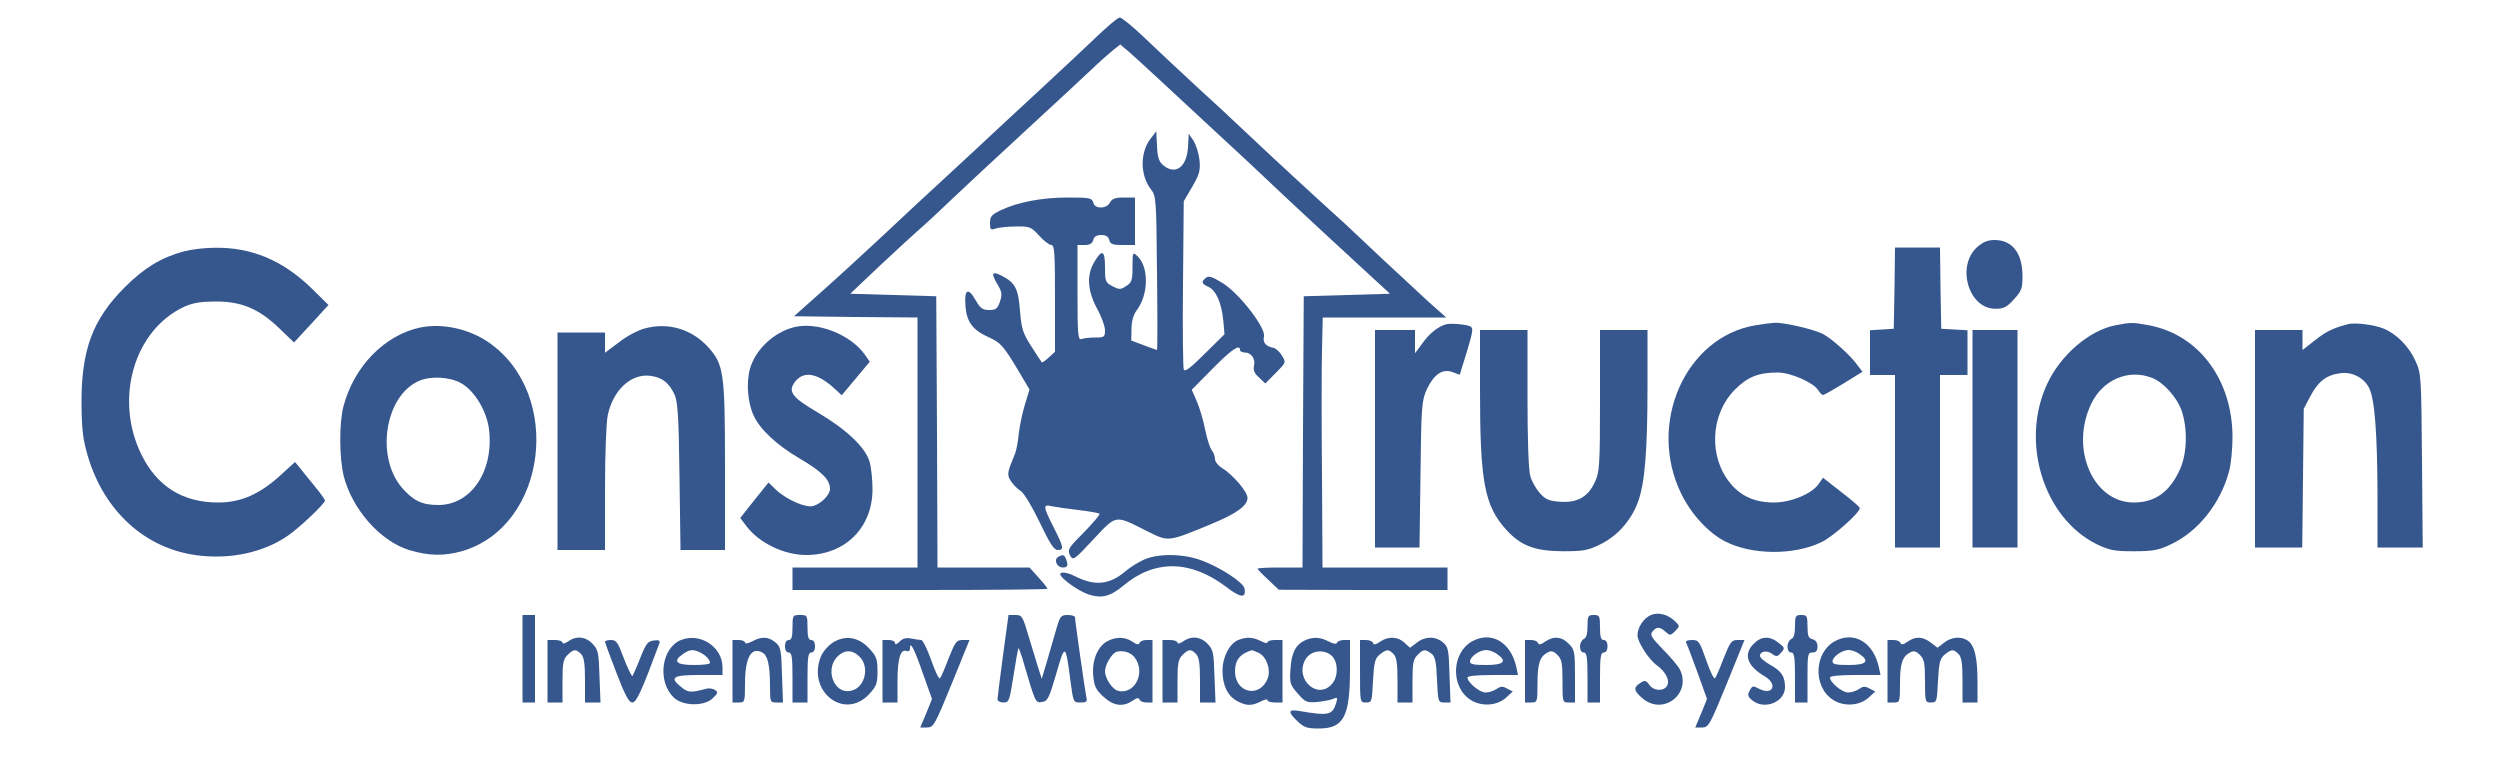 <?xml version="1.0" standalone="no"?>
<!DOCTYPE svg PUBLIC "-//W3C//DTD SVG 20010904//EN"
 "http://www.w3.org/TR/2001/REC-SVG-20010904/DTD/svg10.dtd">
<svg version="1.0" xmlns="http://www.w3.org/2000/svg"
 width="1000pt" height="303pt" viewBox="0 0 1000 303"
 preserveAspectRatio="xMidYMid meet">
<g transform="translate(0,303) scale(0.1,-0.1)"
fill="#36578e" stroke="none">
<path d="M4380 2877 c-47 -45 -139 -131 -205 -192 -65 -60 -158 -146 -205
-190 -47 -44 -135 -126 -195 -181 -61 -56 -171 -158 -245 -228 -74 -69 -184
-170 -244 -223 l-110 -98 247 -3 247 -2 0 -500 0 -500 -250 0 -250 0 0 -45 0
-45 510 0 c281 0 510 2 510 5 0 3 -16 23 -36 45 l-36 40 -184 0 -184 0 -2 543
-3 542 -172 5 -172 5 117 111 c64 60 133 123 152 140 19 16 80 72 135 125 55
52 190 178 300 279 110 101 227 210 260 241 33 32 73 67 88 79 l28 22 39 -33
c33 -29 128 -117 475 -439 28 -26 97 -91 155 -146 58 -54 174 -162 258 -239
l152 -140 -172 -5 -173 -5 -3 -542 -2 -543 -90 0 c-50 0 -90 -2 -90 -5 0 -2
19 -22 43 -44 l42 -40 338 -1 337 0 0 45 0 45 -250 0 -250 0 -2 367 c-2 203
-2 428 0 501 l3 132 247 0 247 0 -70 62 c-38 35 -119 110 -180 167 -60 57
-130 123 -155 146 -25 22 -101 92 -170 155 -69 63 -165 153 -215 200 -49 47
-144 135 -210 195 -66 61 -158 147 -206 193 -47 45 -92 82 -100 82 -8 0 -52
-38 -99 -83z"/>
<path d="M4603 2476 c-43 -54 -43 -145 -1 -201 23 -29 23 -35 26 -337 2 -170
2 -308 0 -308 -2 0 -25 9 -53 19 l-50 19 1 46 c0 30 7 56 21 75 48 64 49 174
2 217 -18 17 -19 15 -19 -43 0 -54 -3 -63 -25 -77 -23 -15 -28 -15 -55 -1 -28
15 -30 19 -30 76 0 69 -12 74 -44 19 -30 -51 -26 -113 12 -184 18 -32 32 -72
32 -87 0 -27 -3 -29 -39 -29 -22 0 -46 -3 -55 -6 -14 -5 -16 15 -16 185 l0
191 29 0 c20 0 30 6 34 20 3 14 14 20 32 20 18 0 29 -6 32 -20 4 -17 14 -20
54 -20 l49 0 0 95 0 95 -45 0 c-34 0 -47 -5 -55 -20 -6 -12 -21 -20 -36 -20
-17 0 -28 7 -31 20 -5 18 -14 20 -102 20 -104 0 -201 -19 -268 -51 -37 -18
-43 -25 -43 -51 0 -27 2 -29 23 -22 12 4 48 8 80 8 55 1 61 -1 93 -36 19 -21
41 -38 49 -38 13 0 15 -31 15 -213 l0 -214 -25 -23 c-14 -13 -27 -22 -28 -19
-2 2 -21 31 -42 64 -34 53 -39 70 -45 142 -7 89 -19 112 -73 140 -39 20 -44
11 -18 -33 19 -31 20 -41 11 -70 -10 -29 -16 -34 -43 -34 -27 0 -36 7 -55 40
-30 53 -46 42 -40 -26 5 -63 30 -95 93 -123 48 -22 58 -33 118 -133 l45 -76
-18 -59 c-10 -32 -21 -85 -25 -118 -3 -33 -10 -69 -15 -80 -32 -77 -33 -84
-16 -110 9 -14 27 -32 40 -40 13 -9 45 -62 75 -125 40 -84 57 -110 72 -110 26
0 24 10 -16 90 -43 85 -44 94 -8 85 15 -3 62 -10 106 -15 44 -5 82 -12 85 -15
3 -3 -25 -36 -62 -74 -63 -63 -67 -70 -56 -92 12 -22 15 -21 94 64 94 100 84
98 215 32 86 -43 82 -43 254 28 104 43 147 74 147 106 0 24 -60 94 -101 118
-16 10 -29 26 -29 37 0 11 -6 27 -13 35 -7 9 -19 45 -26 81 -7 36 -22 87 -33
113 l-21 48 84 85 c77 78 109 99 109 74 0 -5 8 -10 19 -10 26 0 44 -26 37 -53
-4 -17 1 -30 20 -47 l25 -24 42 42 c41 42 42 42 25 69 -9 16 -25 30 -35 32
-30 5 -43 22 -37 45 8 34 -99 173 -166 214 -41 25 -55 30 -66 21 -20 -16 -18
-24 9 -36 31 -14 53 -64 60 -134 l5 -56 -79 -78 c-57 -57 -80 -74 -84 -63 -3
8 -5 163 -3 344 l3 329 34 58 c29 50 33 65 29 107 -3 27 -14 61 -24 77 l-19
28 -3 -54 c-5 -79 -50 -113 -99 -72 -17 14 -23 31 -25 77 l-3 59 -22 -29z"/>
<path d="M7909 2042 c-85 -76 -35 -247 72 -247 34 0 46 6 75 38 30 33 34 43
34 92 0 93 -41 145 -112 145 -27 0 -46 -8 -69 -28z"/>
<path d="M737 2025 c-92 -25 -160 -66 -238 -144 -129 -129 -174 -251 -173
-466 1 -107 6 -144 26 -212 66 -219 229 -367 435 -394 133 -18 267 11 364 78
47 32 149 129 149 141 0 4 -19 30 -41 57 -23 28 -50 61 -60 74 l-19 23 -57
-52 c-84 -77 -160 -110 -250 -110 -142 0 -245 64 -308 193 -109 223 -28 499
174 591 34 15 67 20 126 20 101 0 171 -29 253 -108 l58 -56 35 38 c19 20 50
54 69 75 l34 37 -69 68 c-115 111 -239 163 -385 161 -41 0 -97 -7 -123 -14z"/>
<path d="M7578 1878 l-3 -163 -47 -3 -48 -3 0 -90 0 -89 50 0 50 0 0 -345 0
-345 90 0 90 0 0 345 0 345 55 0 55 0 0 89 0 90 -52 3 -53 3 -3 163 -2 162
-90 0 -90 0 -2 -162z"/>
<path d="M5785 1733 c-33 -9 -67 -36 -96 -77 l-29 -39 0 46 0 47 -80 0 -80 0
0 -435 0 -435 89 0 89 0 4 293 c3 273 5 295 25 339 28 60 62 84 102 70 l30
-11 26 84 c27 90 29 101 17 109 -14 8 -77 14 -97 9z"/>
<path d="M7022 1729 c-281 -47 -434 -394 -297 -674 40 -82 108 -156 176 -191
107 -54 273 -56 384 -3 45 21 156 119 154 137 0 4 -33 33 -74 64 l-73 57 -16
-23 c-26 -40 -111 -76 -180 -76 -76 0 -132 25 -174 76 -88 106 -81 274 16 374
51 52 95 70 173 70 51 0 143 -40 162 -71 7 -11 15 -19 19 -19 4 0 41 21 82 46
l76 47 -20 26 c-27 39 -103 107 -140 126 -36 18 -152 45 -190 44 -14 -1 -49
-5 -78 -10z"/>
<path d="M8462 1729 c-104 -20 -220 -119 -273 -234 -109 -232 -15 -537 198
-642 51 -24 69 -28 148 -28 76 0 99 4 147 27 110 51 200 164 234 292 8 28 14
90 14 137 0 230 -135 411 -335 448 -66 12 -72 12 -133 0z m145 -210 c46 -17
101 -78 120 -133 24 -72 21 -169 -6 -231 -41 -92 -100 -135 -186 -135 -164 0
-257 218 -169 397 46 94 147 138 241 102z"/>
<path d="M9395 1734 c-60 -15 -90 -29 -135 -65 l-50 -39 0 40 0 40 -95 0 -95
0 0 -435 0 -435 94 0 95 0 3 278 3 277 27 51 c30 58 64 84 118 91 47 7 95 -17
116 -58 23 -44 33 -181 34 -426 l0 -213 90 0 91 0 -3 348 c-3 341 -3 348 -27
400 -25 56 -75 106 -125 127 -37 16 -113 25 -141 19z"/>
<path d="M1681 1720 c-142 -30 -265 -155 -307 -315 -18 -67 -17 -207 1 -280
35 -134 146 -259 261 -295 79 -24 142 -25 214 -4 338 100 404 628 104 835 -79
54 -184 77 -273 59z m164 -223 c53 -30 102 -111 111 -184 20 -167 -71 -303
-203 -303 -65 0 -100 17 -146 70 -105 124 -67 366 68 426 48 21 124 17 170 -9z"/>
<path d="M2578 1716 c-26 -7 -72 -31 -102 -55 l-56 -42 0 41 0 40 -95 0 -95 0
0 -435 0 -435 95 0 95 0 0 245 c0 136 5 266 11 294 21 100 92 166 167 158 49
-5 78 -27 101 -77 12 -29 16 -88 19 -327 l4 -293 89 0 89 0 0 333 c0 377 -5
409 -67 478 -66 73 -161 101 -255 75z"/>
<path d="M3175 1721 c-81 -21 -154 -90 -175 -166 -16 -56 -9 -138 15 -188 26
-56 93 -118 185 -172 86 -50 120 -84 120 -120 0 -24 -34 -59 -67 -69 -29 -9
-108 26 -149 65 l-30 29 -57 -71 -56 -71 25 -33 c51 -67 150 -115 239 -115
155 0 265 109 265 263 0 38 -5 88 -12 111 -17 57 -93 129 -207 196 -105 62
-121 84 -90 124 35 44 90 34 160 -31 l26 -24 56 67 56 67 -20 29 c-58 81 -192
133 -284 109z"/>
<path d="M5920 1467 c0 -364 18 -459 104 -555 59 -65 114 -86 226 -87 84 0
101 3 152 28 67 33 121 93 149 167 28 73 39 203 39 463 l0 227 -95 0 -95 0 0
-282 c0 -257 -2 -287 -20 -325 -27 -60 -70 -85 -139 -80 -45 3 -59 9 -82 35
-15 17 -33 48 -38 69 -7 22 -11 150 -11 311 l0 272 -95 0 -95 0 0 -243z"/>
<path d="M7890 1275 l0 -435 90 0 90 0 0 435 0 435 -90 0 -90 0 0 -435z"/>
<path d="M4232 802 c-18 -12 -4 -42 19 -42 20 0 23 8 13 34 -7 18 -13 19 -32
8z"/>
<path d="M4575 791 c-22 -10 -55 -30 -73 -46 -65 -55 -124 -60 -204 -19 -29
15 -58 18 -57 7 1 -16 71 -66 111 -80 53 -18 88 -10 141 34 124 105 268 104
411 -4 58 -45 82 -47 74 -7 -4 24 -97 85 -171 112 -74 28 -175 29 -232 3z"/>
<path d="M6604 570 c-29 -12 -54 -49 -54 -81 0 -27 45 -97 77 -120 35 -25 53
-60 42 -81 -13 -24 -54 -23 -72 3 -13 18 -18 19 -36 7 -29 -18 -26 -32 10 -62
83 -70 197 21 148 117 -6 12 -36 48 -67 79 -47 49 -53 59 -42 72 16 20 29 20
52 -1 18 -16 20 -16 39 3 19 20 19 20 -3 41 -28 26 -66 35 -94 23z"/>
<path d="M2090 395 l0 -175 25 0 25 0 0 175 0 175 -25 0 -25 0 0 -175z"/>
<path d="M3170 520 c0 -38 -4 -50 -15 -50 -9 0 -15 -9 -15 -25 0 -16 6 -25 15
-25 12 0 15 -18 15 -100 l0 -100 30 0 30 0 0 100 c0 82 3 100 15 100 9 0 15 9
15 25 0 16 -6 25 -15 25 -11 0 -15 12 -15 50 0 49 -1 50 -30 50 -29 0 -30 -1
-30 -50z"/>
<path d="M4012 408 c-12 -90 -22 -169 -22 -175 0 -7 11 -13 24 -13 22 0 24 6
40 107 9 59 18 109 20 110 1 2 8 -16 15 -39 54 -184 52 -179 79 -176 22 3 28
13 57 113 35 122 37 121 56 -22 12 -93 12 -93 41 -93 24 0 28 3 23 23 -5 25
-45 304 -45 318 0 5 -13 9 -29 9 -27 0 -31 -4 -46 -57 -9 -32 -26 -89 -37
-128 l-21 -70 -13 40 c-7 22 -24 79 -39 128 -24 82 -27 87 -53 87 l-28 0 -22
-162z"/>
<path d="M6350 525 c0 -31 -5 -47 -15 -51 -8 -4 -15 -17 -15 -30 0 -15 6 -24
15 -24 12 0 15 -18 15 -100 l0 -100 25 0 25 0 0 100 c0 82 3 100 15 100 9 0
15 9 15 25 0 16 -6 25 -15 25 -11 0 -15 12 -15 50 0 47 -2 50 -25 50 -23 0
-25 -4 -25 -45z"/>
<path d="M7180 525 c0 -31 -5 -47 -15 -51 -8 -4 -15 -17 -15 -30 0 -15 6 -24
15 -24 12 0 15 -18 15 -100 l0 -100 25 0 25 0 0 100 c0 93 1 100 20 100 14 0
20 7 20 24 0 15 -7 26 -20 29 -16 4 -20 14 -20 51 0 42 -2 46 -25 46 -23 0
-25 -4 -25 -45z"/>
<path d="M2272 464 c-12 -8 -22 -10 -22 -5 0 6 -13 11 -30 11 l-30 0 0 -125 0
-125 30 0 30 0 0 85 c0 72 3 88 20 105 24 24 34 25 54 4 12 -12 16 -37 16
-105 l0 -89 31 0 31 0 -4 104 c-3 94 -5 107 -27 130 -28 30 -66 34 -99 10z"/>
<path d="M2724 470 c-79 -32 -96 -167 -28 -231 36 -34 123 -35 156 -1 20 19
21 24 8 32 -8 6 -24 8 -35 5 -61 -16 -71 -16 -98 5 -51 40 -37 50 68 50 l95 0
0 31 c0 81 -89 140 -166 109z m79 -51 c22 -12 37 -28 37 -41 0 -5 -29 -8 -65
-8 -71 0 -85 15 -43 44 27 19 42 20 71 5z"/>
<path d="M3008 464 c-16 -8 -28 -10 -28 -4 0 5 -11 10 -25 10 l-25 0 0 -125 0
-125 25 0 c24 0 25 2 25 75 0 105 25 149 69 125 22 -11 31 -51 31 -136 0 -62
1 -64 26 -64 l26 0 -4 111 c-3 102 -5 112 -27 130 -28 23 -56 24 -93 3z"/>
<path d="M3332 460 c-18 -11 -40 -36 -48 -55 -58 -140 94 -259 193 -151 29 31
33 43 33 91 0 48 -4 60 -33 91 -42 46 -96 55 -145 24z m111 -62 c33 -39 17
-111 -29 -128 -79 -30 -124 94 -52 144 26 19 56 13 81 -16z"/>
<path d="M3598 463 c-11 -10 -18 -13 -18 -5 0 7 -11 12 -25 12 l-25 0 0 -125
0 -125 30 0 30 0 0 86 c0 90 12 129 36 120 9 -3 14 1 14 11 0 31 17 -1 52
-102 l36 -101 -23 -57 -24 -57 27 0 c26 0 31 9 99 175 l71 175 -27 0 c-25 0
-30 -7 -56 -72 -15 -40 -31 -77 -35 -81 -4 -5 -20 28 -35 72 -16 45 -34 81
-40 81 -7 0 -25 3 -41 6 -20 4 -34 0 -46 -13z"/>
<path d="M4429 465 c-39 -21 -62 -78 -56 -138 4 -42 10 -56 41 -84 40 -37 78
-42 116 -16 17 12 25 13 28 5 2 -7 15 -12 28 -12 l24 0 0 125 0 125 -24 0
c-13 0 -26 -5 -28 -12 -3 -8 -11 -7 -28 5 -29 20 -66 21 -101 2z m109 -64 c47
-60 1 -152 -67 -134 -22 6 -51 50 -51 78 0 26 28 73 47 78 26 7 56 -3 71 -22z"/>
<path d="M4732 464 c-12 -8 -22 -10 -22 -5 0 6 -13 11 -30 11 l-30 0 0 -125 0
-125 30 0 30 0 0 85 c0 72 3 88 20 105 24 24 34 25 54 4 12 -12 16 -37 16
-105 l0 -89 31 0 31 0 -4 104 c-3 94 -5 107 -27 130 -28 30 -66 34 -99 10z"/>
<path d="M4953 470 c-35 -14 -63 -68 -63 -123 0 -59 21 -102 60 -122 36 -19
57 -19 93 -1 15 8 27 11 27 5 0 -5 14 -9 30 -9 l30 0 0 125 0 125 -30 0 c-16
0 -30 -4 -30 -9 0 -6 -12 -3 -27 5 -32 16 -58 17 -90 4z m81 -51 c32 -15 50
-66 37 -102 -31 -81 -131 -60 -131 28 0 44 20 70 67 84 1 1 13 -4 27 -10z"/>
<path d="M5225 471 c-41 -17 -59 -50 -63 -115 -4 -59 -2 -65 29 -100 30 -35
36 -37 78 -34 25 3 54 8 65 13 16 7 17 5 11 -16 -15 -50 -31 -53 -147 -33 -46
8 -48 -3 -8 -41 26 -25 39 -29 85 -29 100 0 125 47 125 237 l0 117 -24 0 c-13
0 -26 -5 -28 -11 -2 -6 -14 -5 -33 5 -33 17 -59 19 -90 7z m103 -65 c24 -24
26 -79 2 -109 -55 -70 -153 13 -109 94 20 37 75 45 107 15z"/>
<path d="M5520 463 c-17 -12 -25 -13 -28 -5 -2 7 -15 12 -28 12 l-24 0 0 -125
c0 -125 0 -125 24 -125 23 0 24 3 28 87 4 74 8 89 27 105 28 22 35 22 55 2 12
-12 16 -37 16 -105 l0 -89 30 0 30 0 0 85 c0 72 3 88 20 105 24 24 30 24 55 6
15 -11 20 -30 23 -105 4 -89 5 -91 29 -91 l25 0 -4 111 c-3 102 -5 112 -27
130 -30 25 -72 24 -104 -2 l-27 -20 -22 20 c-26 25 -65 27 -98 4z"/>
<path d="M5889 465 c-82 -45 -88 -180 -9 -233 44 -30 109 -26 146 9 l25 23
-23 12 c-18 10 -26 9 -42 -2 -11 -8 -31 -14 -44 -14 -23 0 -72 40 -72 60 0 6
37 10 101 10 l101 0 -7 33 c-22 98 -99 144 -176 102z m99 -51 c42 -29 28 -44
-43 -44 -50 0 -65 3 -65 14 0 19 38 46 65 46 11 0 31 -7 43 -16z"/>
<path d="M6180 463 c-17 -12 -25 -13 -28 -5 -2 7 -15 12 -28 12 l-24 0 0 -125
0 -125 25 0 c24 0 25 2 25 76 0 80 9 107 40 124 15 8 24 6 40 -10 17 -17 20
-33 20 -105 0 -84 0 -85 25 -85 l25 0 0 105 c0 99 -2 107 -25 130 -28 29 -61
32 -95 8z"/>
<path d="M7015 455 c-43 -42 -27 -89 45 -131 52 -32 31 -77 -24 -49 -24 13
-27 12 -37 -7 -10 -18 -8 -25 11 -40 48 -39 130 -6 130 53 0 43 -14 65 -60 90
-22 13 -40 28 -40 35 0 19 26 24 48 9 17 -13 22 -12 36 4 16 18 16 20 -10 40
-35 28 -69 27 -99 -4z"/>
<path d="M7339 465 c-82 -45 -88 -180 -9 -233 44 -30 109 -26 146 9 l25 23
-23 12 c-18 10 -26 9 -42 -2 -11 -8 -31 -14 -44 -14 -23 0 -72 40 -72 60 0 6
37 10 101 10 l101 0 -7 33 c-22 98 -99 144 -176 102z m99 -51 c42 -29 28 -44
-43 -44 -50 0 -65 3 -65 14 0 19 38 46 65 46 11 0 31 -7 43 -16z"/>
<path d="M7630 463 c-17 -12 -25 -13 -28 -5 -2 7 -15 12 -28 12 l-24 0 0 -125
0 -125 25 0 c24 0 25 2 25 76 0 80 9 107 40 124 15 8 24 6 40 -10 17 -17 20
-33 20 -105 0 -83 1 -85 24 -85 23 0 24 3 28 87 4 74 8 89 27 105 28 22 35 22
55 2 12 -12 16 -37 16 -105 l0 -89 30 0 30 0 0 83 c0 94 -11 143 -37 163 -26
20 -67 17 -97 -7 l-26 -20 -26 20 c-32 25 -62 27 -94 4z"/>
<path d="M2420 463 c0 -4 21 -60 46 -125 34 -89 50 -118 63 -118 17 0 37 44
109 238 3 10 -3 13 -23 10 -24 -3 -31 -12 -54 -70 -14 -36 -29 -69 -31 -72 -3
-3 -18 28 -34 69 -24 65 -30 75 -52 75 -13 0 -24 -3 -24 -7z"/>
<path d="M6744 461 c3 -5 23 -58 45 -118 l39 -109 -23 -57 -24 -57 27 0 c26 0
31 9 99 175 l71 175 -27 0 c-25 0 -30 -7 -56 -72 -15 -40 -31 -77 -35 -81 -4
-5 -20 28 -35 72 -27 76 -30 81 -57 81 -16 0 -27 -4 -24 -9z"/>
</g>
</svg>
